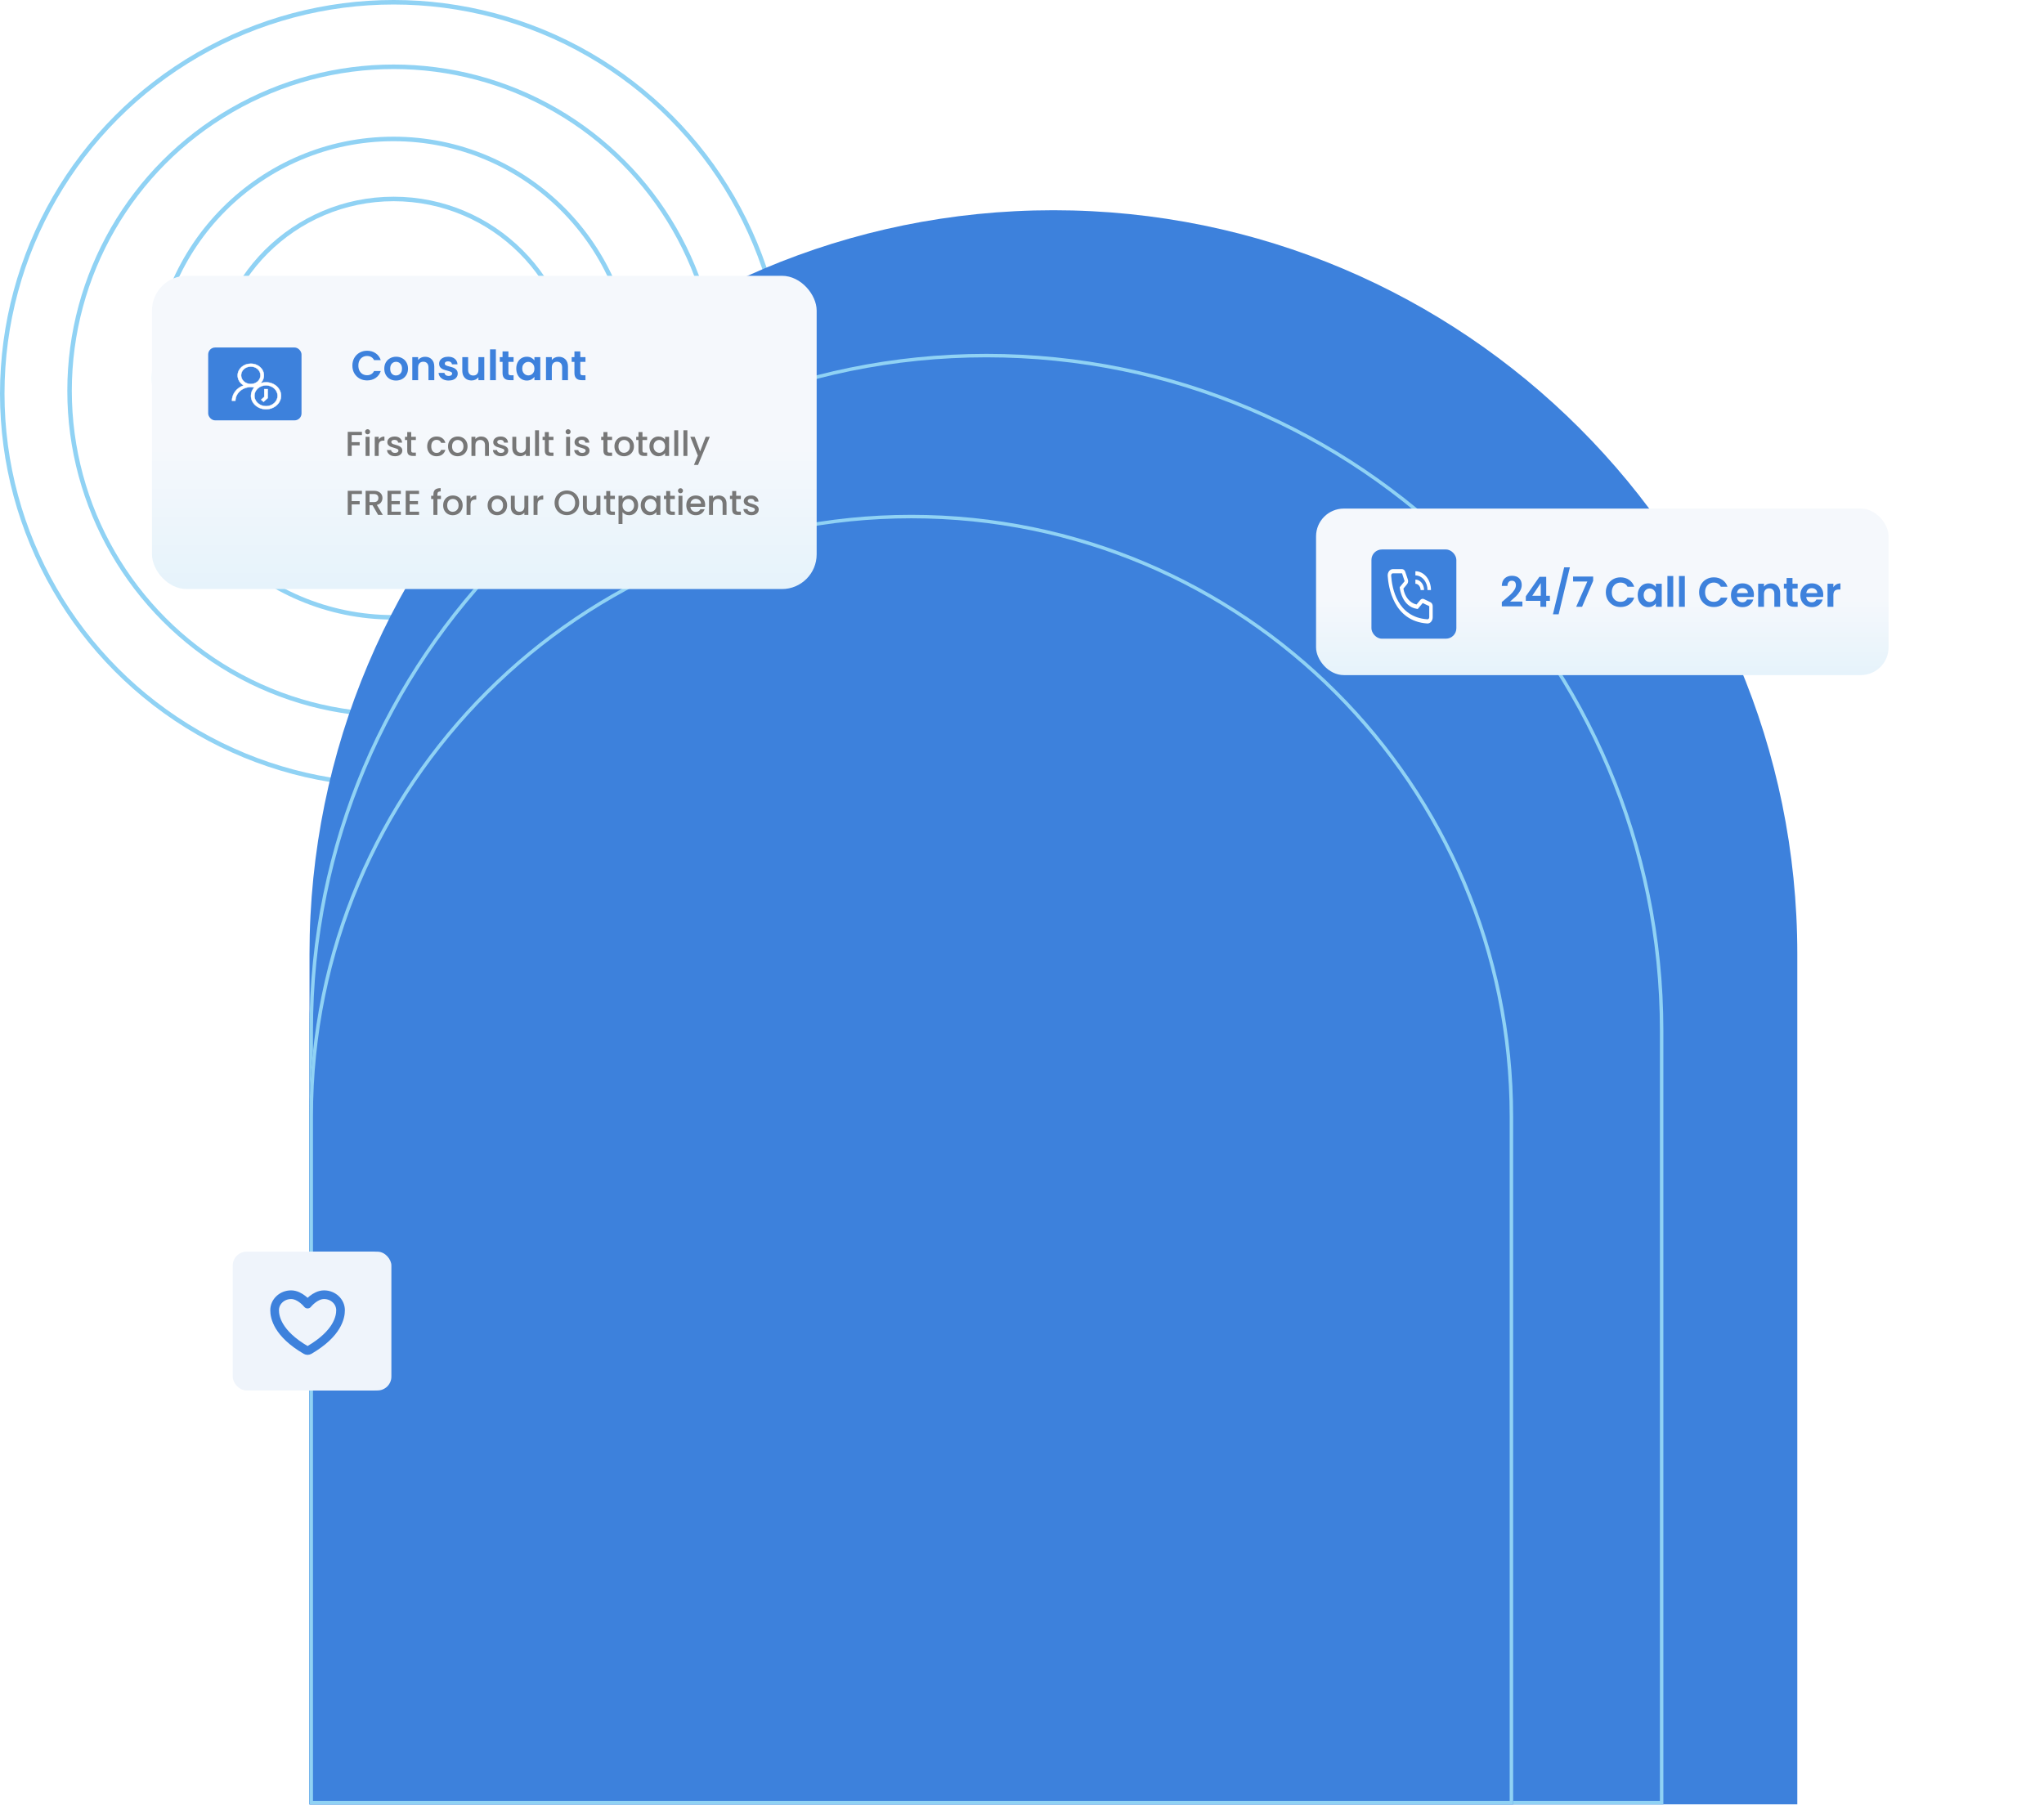 <svg width="5891" height="5203" viewBox="0 0 5891 5203" fill="none" xmlns="http://www.w3.org/2000/svg">
<circle cx="1134.5" cy="1134.5" r="1128" stroke="#90D2F4" stroke-width="13"/>
<circle cx="1134.5" cy="1126.5" r="934" stroke="#90D2F4" stroke-width="13"/>
<circle cx="1134" cy="1090" r="689.5" stroke="#90D2F4" stroke-width="13"/>
<circle cx="1134.5" cy="1092.5" r="519" stroke="#90D2F4" stroke-width="13"/>
<g filter="url(#filter0_b)">
<path d="M892 2750C892 1565.9 1851.9 606 3036 606C4220.1 606 5180 1565.9 5180 2750V5201H892V2750Z" fill="#3D81DC"/>
</g>
<g filter="url(#filter1_b)">
<path d="M892 2971C892 1893.49 1765.49 1020 2843 1020C3920.51 1020 4794 1893.49 4794 2971V5201H892V2971Z" fill="#3D81DC"/>
<path d="M897 2971C897 1896.25 1768.25 1025 2843 1025C3917.75 1025 4789 1896.25 4789 2971V5196H897V2971Z" stroke="#90D2F4" stroke-width="10"/>
</g>
<g filter="url(#filter2_b)">
<path d="M892 3218.5C892 2260.56 1668.56 1484 2626.5 1484C3584.44 1484 4361 2260.56 4361 3218.5V5201H892V3218.5Z" fill="#3D81DC"/>
<path d="M897 3218.5C897 2263.32 1671.32 1489 2626.5 1489C3581.68 1489 4356 2263.32 4356 3218.5V5196H897V3218.5Z" stroke="#90D2F4" stroke-width="10"/>
</g>
<rect x="173" y="864" width="5718" height="4339"/>
<g filter="url(#filter3_d)">
<rect x="438" y="791" width="1915.68" height="902.934" rx="100" fill="url(#paint0_linear)"/>
</g>
<path d="M1015.57 1053.84C1015.57 1045.6 1017.41 1038.24 1021.09 1031.76C1024.85 1025.2 1029.93 1020.12 1036.33 1016.52C1042.81 1012.84 1050.05 1011 1058.05 1011C1067.41 1011 1075.61 1013.4 1082.65 1018.2C1089.69 1023 1094.61 1029.64 1097.41 1038.12H1078.09C1076.17 1034.12 1073.45 1031.12 1069.93 1029.12C1066.49 1027.12 1062.49 1026.12 1057.93 1026.12C1053.05 1026.12 1048.69 1027.28 1044.85 1029.6C1041.09 1031.84 1038.13 1035.04 1035.97 1039.2C1033.89 1043.36 1032.85 1048.24 1032.85 1053.84C1032.85 1059.36 1033.89 1064.24 1035.97 1068.48C1038.13 1072.64 1041.09 1075.88 1044.85 1078.2C1048.69 1080.44 1053.05 1081.56 1057.93 1081.56C1062.49 1081.56 1066.49 1080.56 1069.93 1078.56C1073.45 1076.48 1076.17 1073.44 1078.09 1069.44H1097.41C1094.61 1078 1089.69 1084.68 1082.65 1089.48C1075.69 1094.2 1067.49 1096.56 1058.05 1096.56C1050.05 1096.56 1042.81 1094.76 1036.33 1091.16C1029.93 1087.48 1024.85 1082.4 1021.09 1075.92C1017.41 1069.44 1015.57 1062.08 1015.57 1053.84ZM1141.28 1096.92C1134.88 1096.92 1129.12 1095.52 1124 1092.72C1118.88 1089.84 1114.84 1085.8 1111.88 1080.6C1109 1075.4 1107.56 1069.4 1107.56 1062.6C1107.56 1055.8 1109.04 1049.8 1112 1044.6C1115.04 1039.4 1119.16 1035.4 1124.36 1032.6C1129.56 1029.72 1135.36 1028.28 1141.76 1028.28C1148.16 1028.28 1153.96 1029.72 1159.16 1032.6C1164.36 1035.4 1168.44 1039.4 1171.4 1044.6C1174.44 1049.8 1175.96 1055.8 1175.96 1062.6C1175.96 1069.4 1174.4 1075.4 1171.28 1080.6C1168.24 1085.8 1164.08 1089.84 1158.8 1092.72C1153.6 1095.52 1147.76 1096.92 1141.28 1096.92ZM1141.28 1082.28C1144.32 1082.28 1147.16 1081.56 1149.8 1080.12C1152.52 1078.6 1154.68 1076.36 1156.28 1073.4C1157.88 1070.44 1158.68 1066.84 1158.68 1062.6C1158.68 1056.28 1157 1051.44 1153.64 1048.08C1150.36 1044.64 1146.32 1042.92 1141.52 1042.92C1136.72 1042.92 1132.68 1044.64 1129.4 1048.08C1126.2 1051.44 1124.6 1056.28 1124.6 1062.6C1124.6 1068.92 1126.16 1073.8 1129.28 1077.24C1132.48 1080.6 1136.48 1082.28 1141.28 1082.28ZM1225.13 1028.4C1233.05 1028.4 1239.45 1030.92 1244.33 1035.96C1249.21 1040.92 1251.65 1047.88 1251.65 1056.84V1095.84H1234.85V1059.12C1234.85 1053.84 1233.53 1049.8 1230.89 1047C1228.25 1044.12 1224.65 1042.68 1220.09 1042.68C1215.45 1042.68 1211.77 1044.12 1209.05 1047C1206.41 1049.8 1205.09 1053.84 1205.09 1059.12V1095.84H1188.29V1029.36H1205.09V1037.64C1207.33 1034.76 1210.17 1032.52 1213.61 1030.92C1217.13 1029.24 1220.97 1028.4 1225.13 1028.4ZM1293.06 1096.92C1287.62 1096.92 1282.74 1095.96 1278.42 1094.04C1274.1 1092.04 1270.66 1089.36 1268.1 1086C1265.62 1082.64 1264.26 1078.92 1264.02 1074.84H1280.94C1281.26 1077.4 1282.5 1079.52 1284.66 1081.2C1286.9 1082.88 1289.66 1083.72 1292.94 1083.72C1296.14 1083.72 1298.62 1083.08 1300.38 1081.8C1302.22 1080.52 1303.14 1078.88 1303.14 1076.88C1303.14 1074.72 1302.02 1073.12 1299.78 1072.08C1297.62 1070.96 1294.14 1069.76 1289.34 1068.48C1284.38 1067.28 1280.3 1066.04 1277.1 1064.76C1273.98 1063.48 1271.26 1061.52 1268.94 1058.88C1266.7 1056.24 1265.58 1052.68 1265.58 1048.2C1265.58 1044.52 1266.62 1041.16 1268.7 1038.12C1270.86 1035.08 1273.9 1032.68 1277.82 1030.92C1281.82 1029.16 1286.5 1028.28 1291.86 1028.28C1299.78 1028.28 1306.1 1030.28 1310.82 1034.28C1315.54 1038.2 1318.14 1043.52 1318.62 1050.24H1302.54C1302.3 1047.6 1301.18 1045.52 1299.18 1044C1297.26 1042.4 1294.66 1041.6 1291.38 1041.6C1288.34 1041.6 1285.98 1042.16 1284.3 1043.28C1282.7 1044.4 1281.9 1045.96 1281.9 1047.96C1281.9 1050.2 1283.02 1051.92 1285.26 1053.12C1287.5 1054.24 1290.98 1055.4 1295.7 1056.6C1300.5 1057.8 1304.46 1059.04 1307.58 1060.32C1310.7 1061.6 1313.38 1063.6 1315.62 1066.32C1317.94 1068.96 1319.14 1072.48 1319.22 1076.88C1319.22 1080.72 1318.14 1084.16 1315.98 1087.2C1313.9 1090.24 1310.86 1092.64 1306.86 1094.4C1302.94 1096.08 1298.34 1096.92 1293.06 1096.92ZM1395.77 1029.36V1095.84H1378.85V1087.44C1376.69 1090.32 1373.85 1092.6 1370.33 1094.28C1366.89 1095.88 1363.13 1096.68 1359.05 1096.68C1353.85 1096.68 1349.25 1095.6 1345.25 1093.44C1341.25 1091.2 1338.09 1087.96 1335.77 1083.72C1333.53 1079.4 1332.41 1074.28 1332.41 1068.36V1029.36H1349.21V1065.96C1349.21 1071.24 1350.53 1075.32 1353.17 1078.2C1355.81 1081 1359.41 1082.4 1363.97 1082.4C1368.61 1082.4 1372.25 1081 1374.89 1078.2C1377.53 1075.32 1378.85 1071.24 1378.85 1065.96V1029.36H1395.77ZM1429.15 1007.04V1095.84H1412.35V1007.04H1429.15ZM1465.31 1043.16V1075.32C1465.31 1077.56 1465.83 1079.2 1466.87 1080.24C1467.99 1081.2 1469.83 1081.68 1472.39 1081.68H1480.19V1095.84H1469.63C1455.47 1095.84 1448.39 1088.96 1448.39 1075.2V1043.16H1440.47V1029.36H1448.39V1012.92H1465.31V1029.36H1480.19V1043.16H1465.31ZM1487.95 1062.36C1487.95 1055.64 1489.27 1049.68 1491.91 1044.48C1494.63 1039.28 1498.27 1035.28 1502.83 1032.48C1507.47 1029.68 1512.63 1028.28 1518.31 1028.28C1523.27 1028.28 1527.59 1029.28 1531.27 1031.28C1535.03 1033.28 1538.03 1035.8 1540.27 1038.84V1029.36H1557.19V1095.84H1540.27V1086.12C1538.11 1089.24 1535.11 1091.84 1531.27 1093.92C1527.51 1095.92 1523.15 1096.92 1518.19 1096.92C1512.59 1096.92 1507.47 1095.48 1502.83 1092.6C1498.27 1089.72 1494.63 1085.68 1491.91 1080.48C1489.27 1075.2 1487.95 1069.16 1487.95 1062.36ZM1540.27 1062.6C1540.27 1058.52 1539.47 1055.04 1537.87 1052.16C1536.27 1049.2 1534.11 1046.96 1531.39 1045.44C1528.67 1043.84 1525.75 1043.04 1522.63 1043.04C1519.51 1043.04 1516.63 1043.8 1513.99 1045.32C1511.35 1046.84 1509.19 1049.08 1507.51 1052.04C1505.91 1054.92 1505.11 1058.36 1505.11 1062.36C1505.11 1066.36 1505.91 1069.88 1507.51 1072.92C1509.19 1075.88 1511.35 1078.16 1513.99 1079.76C1516.71 1081.36 1519.59 1082.16 1522.63 1082.16C1525.75 1082.16 1528.67 1081.4 1531.39 1079.88C1534.11 1078.28 1536.27 1076.04 1537.87 1073.16C1539.47 1070.2 1540.27 1066.68 1540.27 1062.6ZM1610.44 1028.4C1618.36 1028.4 1624.76 1030.92 1629.64 1035.96C1634.52 1040.92 1636.96 1047.88 1636.96 1056.84V1095.84H1620.16V1059.12C1620.16 1053.84 1618.84 1049.8 1616.2 1047C1613.56 1044.12 1609.96 1042.68 1605.4 1042.68C1600.76 1042.68 1597.08 1044.12 1594.36 1047C1591.72 1049.8 1590.4 1053.84 1590.4 1059.12V1095.84H1573.6V1029.36H1590.4V1037.64C1592.64 1034.76 1595.48 1032.52 1598.92 1030.92C1602.44 1029.24 1606.28 1028.4 1610.44 1028.4ZM1672.5 1043.16V1075.32C1672.5 1077.56 1673.02 1079.2 1674.06 1080.24C1675.18 1081.2 1677.02 1081.68 1679.58 1081.68H1687.38V1095.84H1676.82C1662.66 1095.84 1655.58 1088.96 1655.58 1075.2V1043.16H1647.66V1029.36H1655.58V1012.92H1672.5V1029.36H1687.38V1043.16H1672.5Z" fill="#3D81DC"/>
<path d="M1043.12 1244.74V1254.04H1013.62V1274.54H1036.62V1283.84H1013.62V1314.24H1002.22V1244.74H1043.12ZM1059.48 1251.84C1057.41 1251.84 1055.68 1251.14 1054.28 1249.74C1052.88 1248.34 1052.18 1246.61 1052.18 1244.54C1052.18 1242.47 1052.88 1240.74 1054.28 1239.34C1055.68 1237.94 1057.41 1237.24 1059.48 1237.24C1061.48 1237.24 1063.18 1237.94 1064.58 1239.34C1065.98 1240.74 1066.68 1242.47 1066.68 1244.54C1066.68 1246.61 1065.98 1248.34 1064.58 1249.74C1063.18 1251.14 1061.48 1251.84 1059.48 1251.84ZM1065.08 1259.14V1314.24H1053.68V1259.14H1065.08ZM1091.45 1267.14C1093.11 1264.34 1095.31 1262.17 1098.05 1260.64C1100.85 1259.04 1104.15 1258.24 1107.95 1258.24V1270.04H1105.05C1100.58 1270.04 1097.18 1271.17 1094.85 1273.44C1092.58 1275.71 1091.45 1279.64 1091.45 1285.24V1314.24H1080.05V1259.14H1091.45V1267.14ZM1138.43 1315.14C1134.09 1315.14 1130.19 1314.37 1126.73 1312.84C1123.33 1311.24 1120.63 1309.11 1118.63 1306.44C1116.63 1303.71 1115.56 1300.67 1115.43 1297.34H1127.23C1127.43 1299.67 1128.53 1301.64 1130.53 1303.24C1132.59 1304.77 1135.16 1305.54 1138.23 1305.54C1141.43 1305.54 1143.89 1304.94 1145.63 1303.74C1147.43 1302.47 1148.33 1300.87 1148.33 1298.94C1148.33 1296.87 1147.33 1295.34 1145.33 1294.34C1143.39 1293.34 1140.29 1292.24 1136.03 1291.04C1131.89 1289.91 1128.53 1288.81 1125.93 1287.74C1123.33 1286.67 1121.06 1285.04 1119.13 1282.84C1117.26 1280.64 1116.33 1277.74 1116.33 1274.14C1116.33 1271.21 1117.19 1268.54 1118.93 1266.14C1120.66 1263.67 1123.13 1261.74 1126.33 1260.34C1129.59 1258.94 1133.33 1258.24 1137.53 1258.24C1143.79 1258.24 1148.83 1259.84 1152.63 1263.04C1156.49 1266.17 1158.56 1270.47 1158.83 1275.94H1147.43C1147.23 1273.47 1146.23 1271.51 1144.43 1270.04C1142.63 1268.57 1140.19 1267.84 1137.13 1267.84C1134.13 1267.84 1131.83 1268.41 1130.23 1269.54C1128.63 1270.67 1127.83 1272.17 1127.83 1274.04C1127.83 1275.51 1128.36 1276.74 1129.43 1277.74C1130.49 1278.74 1131.79 1279.54 1133.33 1280.14C1134.86 1280.67 1137.13 1281.37 1140.13 1282.24C1144.13 1283.31 1147.39 1284.41 1149.93 1285.54C1152.53 1286.61 1154.76 1288.21 1156.63 1290.34C1158.49 1292.47 1159.46 1295.31 1159.53 1298.84C1159.53 1301.97 1158.66 1304.77 1156.93 1307.24C1155.19 1309.71 1152.73 1311.64 1149.53 1313.04C1146.39 1314.44 1142.69 1315.14 1138.43 1315.14ZM1185.15 1268.44V1298.94C1185.15 1301.01 1185.61 1302.51 1186.55 1303.44C1187.55 1304.31 1189.21 1304.74 1191.55 1304.74H1198.55V1314.24H1189.55C1184.41 1314.24 1180.48 1313.04 1177.75 1310.64C1175.01 1308.24 1173.65 1304.34 1173.65 1298.94V1268.44H1167.15V1259.14H1173.65V1245.44H1185.15V1259.14H1198.55V1268.44H1185.15ZM1231.23 1286.64C1231.23 1280.97 1232.36 1276.01 1234.63 1271.74C1236.96 1267.41 1240.16 1264.07 1244.23 1261.74C1248.3 1259.41 1252.96 1258.24 1258.23 1258.24C1264.9 1258.24 1270.4 1259.84 1274.73 1263.04C1279.13 1266.17 1282.1 1270.67 1283.63 1276.54H1271.33C1270.33 1273.81 1268.73 1271.67 1266.53 1270.14C1264.33 1268.61 1261.56 1267.84 1258.23 1267.84C1253.56 1267.84 1249.83 1269.51 1247.03 1272.84C1244.3 1276.11 1242.93 1280.71 1242.93 1286.64C1242.93 1292.57 1244.3 1297.21 1247.03 1300.54C1249.83 1303.87 1253.56 1305.54 1258.23 1305.54C1264.83 1305.54 1269.2 1302.64 1271.33 1296.84H1283.63C1282.03 1302.44 1279.03 1306.91 1274.63 1310.24C1270.23 1313.51 1264.76 1315.14 1258.23 1315.14C1252.96 1315.14 1248.3 1313.97 1244.23 1311.64C1240.16 1309.24 1236.96 1305.91 1234.63 1301.64C1232.36 1297.31 1231.23 1292.31 1231.23 1286.64ZM1318.89 1315.14C1313.69 1315.14 1308.99 1313.97 1304.79 1311.64C1300.59 1309.24 1297.29 1305.91 1294.89 1301.64C1292.49 1297.31 1291.29 1292.31 1291.29 1286.64C1291.29 1281.04 1292.52 1276.07 1294.99 1271.74C1297.46 1267.41 1300.82 1264.07 1305.09 1261.74C1309.36 1259.41 1314.12 1258.24 1319.39 1258.24C1324.66 1258.24 1329.42 1259.41 1333.69 1261.74C1337.96 1264.07 1341.32 1267.41 1343.79 1271.74C1346.26 1276.07 1347.49 1281.04 1347.49 1286.64C1347.49 1292.24 1346.22 1297.21 1343.69 1301.54C1341.16 1305.87 1337.69 1309.24 1333.29 1311.64C1328.96 1313.97 1324.16 1315.14 1318.89 1315.14ZM1318.89 1305.24C1321.82 1305.24 1324.56 1304.54 1327.09 1303.14C1329.69 1301.74 1331.79 1299.64 1333.39 1296.84C1334.99 1294.04 1335.79 1290.64 1335.79 1286.64C1335.79 1282.64 1335.02 1279.27 1333.49 1276.54C1331.96 1273.74 1329.92 1271.64 1327.39 1270.24C1324.86 1268.84 1322.12 1268.14 1319.19 1268.14C1316.26 1268.14 1313.52 1268.84 1310.99 1270.24C1308.52 1271.64 1306.56 1273.74 1305.09 1276.54C1303.62 1279.27 1302.89 1282.64 1302.89 1286.64C1302.89 1292.57 1304.39 1297.17 1307.39 1300.44C1310.46 1303.64 1314.29 1305.24 1318.89 1305.24ZM1386.56 1258.24C1390.89 1258.24 1394.76 1259.14 1398.16 1260.94C1401.63 1262.74 1404.33 1265.41 1406.26 1268.94C1408.19 1272.47 1409.16 1276.74 1409.16 1281.74V1314.24H1397.86V1283.44C1397.86 1278.51 1396.63 1274.74 1394.16 1272.14C1391.69 1269.47 1388.33 1268.14 1384.06 1268.14C1379.79 1268.14 1376.39 1269.47 1373.86 1272.14C1371.39 1274.74 1370.16 1278.51 1370.16 1283.44V1314.24H1358.76V1259.14H1370.16V1265.44C1372.03 1263.17 1374.39 1261.41 1377.26 1260.14C1380.19 1258.87 1383.29 1258.24 1386.56 1258.24ZM1443.7 1315.14C1439.37 1315.14 1435.47 1314.37 1432 1312.84C1428.6 1311.24 1425.9 1309.11 1423.9 1306.44C1421.9 1303.71 1420.83 1300.67 1420.7 1297.34H1432.5C1432.7 1299.67 1433.8 1301.64 1435.8 1303.24C1437.87 1304.77 1440.43 1305.54 1443.5 1305.54C1446.7 1305.54 1449.17 1304.94 1450.9 1303.74C1452.7 1302.47 1453.6 1300.87 1453.6 1298.94C1453.6 1296.87 1452.6 1295.34 1450.6 1294.34C1448.67 1293.34 1445.57 1292.24 1441.3 1291.04C1437.17 1289.91 1433.8 1288.81 1431.2 1287.74C1428.6 1286.67 1426.33 1285.04 1424.4 1282.84C1422.53 1280.64 1421.6 1277.74 1421.6 1274.14C1421.6 1271.21 1422.47 1268.54 1424.2 1266.14C1425.93 1263.67 1428.4 1261.74 1431.6 1260.34C1434.87 1258.94 1438.6 1258.24 1442.8 1258.24C1449.07 1258.24 1454.1 1259.84 1457.9 1263.04C1461.77 1266.17 1463.83 1270.47 1464.1 1275.94H1452.7C1452.5 1273.47 1451.5 1271.51 1449.7 1270.04C1447.9 1268.57 1445.47 1267.84 1442.4 1267.84C1439.4 1267.84 1437.1 1268.41 1435.5 1269.54C1433.9 1270.67 1433.1 1272.17 1433.1 1274.04C1433.1 1275.51 1433.63 1276.74 1434.7 1277.74C1435.77 1278.74 1437.07 1279.54 1438.6 1280.14C1440.13 1280.67 1442.4 1281.37 1445.4 1282.24C1449.4 1283.31 1452.67 1284.41 1455.2 1285.54C1457.8 1286.61 1460.03 1288.21 1461.9 1290.34C1463.77 1292.47 1464.73 1295.31 1464.8 1298.84C1464.8 1301.97 1463.93 1304.77 1462.2 1307.24C1460.47 1309.71 1458 1311.64 1454.8 1313.04C1451.67 1314.44 1447.97 1315.14 1443.7 1315.14ZM1527.02 1259.14V1314.24H1515.62V1307.74C1513.82 1310.01 1511.45 1311.81 1508.52 1313.14C1505.65 1314.41 1502.59 1315.04 1499.32 1315.04C1494.99 1315.04 1491.09 1314.14 1487.62 1312.34C1484.22 1310.54 1481.52 1307.87 1479.52 1304.34C1477.59 1300.81 1476.62 1296.54 1476.62 1291.54V1259.14H1487.92V1289.84C1487.92 1294.77 1489.15 1298.57 1491.62 1301.24C1494.09 1303.84 1497.45 1305.14 1501.72 1305.14C1505.99 1305.14 1509.35 1303.84 1511.82 1301.24C1514.35 1298.57 1515.62 1294.77 1515.62 1289.84V1259.14H1527.02ZM1553.46 1240.24V1314.24H1542.06V1240.24H1553.46ZM1581.73 1268.44V1298.94C1581.73 1301.01 1582.19 1302.51 1583.13 1303.44C1584.13 1304.31 1585.79 1304.74 1588.13 1304.74H1595.13V1314.24H1586.13C1580.99 1314.24 1577.06 1313.04 1574.33 1310.64C1571.59 1308.24 1570.23 1304.34 1570.23 1298.94V1268.44H1563.73V1259.14H1570.23V1245.44H1581.73V1259.14H1595.13V1268.44H1581.73ZM1637.41 1251.84C1635.34 1251.84 1633.61 1251.14 1632.21 1249.74C1630.81 1248.34 1630.11 1246.61 1630.11 1244.54C1630.11 1242.47 1630.81 1240.74 1632.21 1239.34C1633.61 1237.94 1635.34 1237.24 1637.41 1237.24C1639.41 1237.24 1641.11 1237.94 1642.51 1239.34C1643.91 1240.74 1644.61 1242.47 1644.61 1244.54C1644.61 1246.61 1643.91 1248.34 1642.51 1249.74C1641.11 1251.14 1639.41 1251.84 1637.41 1251.84ZM1643.01 1259.14V1314.24H1631.61V1259.14H1643.01ZM1677.98 1315.14C1673.64 1315.14 1669.74 1314.37 1666.28 1312.84C1662.88 1311.24 1660.18 1309.11 1658.18 1306.44C1656.18 1303.71 1655.11 1300.67 1654.98 1297.34H1666.78C1666.98 1299.67 1668.08 1301.64 1670.08 1303.24C1672.14 1304.77 1674.71 1305.54 1677.78 1305.54C1680.98 1305.54 1683.44 1304.94 1685.18 1303.74C1686.98 1302.47 1687.88 1300.87 1687.88 1298.94C1687.88 1296.87 1686.88 1295.34 1684.88 1294.34C1682.94 1293.34 1679.84 1292.24 1675.58 1291.04C1671.44 1289.91 1668.08 1288.81 1665.48 1287.74C1662.88 1286.67 1660.61 1285.04 1658.68 1282.84C1656.81 1280.64 1655.88 1277.74 1655.88 1274.14C1655.88 1271.21 1656.74 1268.54 1658.48 1266.14C1660.21 1263.67 1662.68 1261.74 1665.88 1260.34C1669.14 1258.94 1672.88 1258.24 1677.08 1258.24C1683.34 1258.24 1688.38 1259.84 1692.18 1263.04C1696.04 1266.17 1698.11 1270.47 1698.38 1275.94H1686.98C1686.78 1273.47 1685.78 1271.51 1683.98 1270.04C1682.18 1268.57 1679.74 1267.84 1676.68 1267.84C1673.68 1267.84 1671.38 1268.41 1669.78 1269.54C1668.18 1270.67 1667.38 1272.17 1667.38 1274.04C1667.38 1275.51 1667.91 1276.74 1668.98 1277.74C1670.04 1278.74 1671.34 1279.54 1672.88 1280.14C1674.41 1280.67 1676.68 1281.37 1679.68 1282.24C1683.68 1283.31 1686.94 1284.41 1689.48 1285.54C1692.08 1286.61 1694.31 1288.21 1696.18 1290.34C1698.04 1292.47 1699.01 1295.31 1699.08 1298.84C1699.08 1301.97 1698.21 1304.77 1696.48 1307.24C1694.74 1309.71 1692.28 1311.64 1689.08 1313.04C1685.94 1314.44 1682.24 1315.14 1677.98 1315.14ZM1750.67 1268.44V1298.94C1750.67 1301.01 1751.14 1302.51 1752.07 1303.44C1753.07 1304.31 1754.74 1304.74 1757.07 1304.74H1764.07V1314.24H1755.07C1749.94 1314.24 1746.01 1313.04 1743.27 1310.64C1740.54 1308.24 1739.17 1304.34 1739.17 1298.94V1268.44H1732.67V1259.14H1739.17V1245.44H1750.67V1259.14H1764.07V1268.44H1750.67ZM1798.48 1315.14C1793.28 1315.14 1788.58 1313.97 1784.38 1311.64C1780.18 1309.24 1776.88 1305.91 1774.48 1301.64C1772.08 1297.31 1770.88 1292.31 1770.88 1286.64C1770.88 1281.04 1772.11 1276.07 1774.58 1271.74C1777.05 1267.41 1780.41 1264.07 1784.68 1261.74C1788.95 1259.41 1793.71 1258.24 1798.98 1258.24C1804.25 1258.24 1809.01 1259.41 1813.28 1261.74C1817.55 1264.07 1820.91 1267.41 1823.38 1271.74C1825.85 1276.07 1827.08 1281.04 1827.08 1286.64C1827.08 1292.24 1825.81 1297.21 1823.28 1301.54C1820.75 1305.87 1817.28 1309.24 1812.88 1311.64C1808.55 1313.97 1803.75 1315.14 1798.48 1315.14ZM1798.48 1305.24C1801.41 1305.24 1804.15 1304.54 1806.68 1303.14C1809.28 1301.74 1811.38 1299.64 1812.98 1296.84C1814.58 1294.04 1815.38 1290.64 1815.38 1286.64C1815.38 1282.64 1814.61 1279.27 1813.08 1276.54C1811.55 1273.74 1809.51 1271.64 1806.98 1270.24C1804.45 1268.84 1801.71 1268.14 1798.78 1268.14C1795.85 1268.14 1793.11 1268.84 1790.58 1270.24C1788.11 1271.64 1786.15 1273.74 1784.68 1276.54C1783.21 1279.27 1782.48 1282.64 1782.48 1286.64C1782.48 1292.57 1783.98 1297.17 1786.98 1300.44C1790.05 1303.64 1793.88 1305.24 1798.48 1305.24ZM1851.65 1268.44V1298.94C1851.65 1301.01 1852.12 1302.51 1853.05 1303.44C1854.05 1304.31 1855.72 1304.74 1858.05 1304.74H1865.05V1314.24H1856.05C1850.92 1314.24 1846.98 1313.04 1844.25 1310.64C1841.52 1308.24 1840.15 1304.34 1840.15 1298.94V1268.44H1833.65V1259.14H1840.15V1245.44H1851.65V1259.14H1865.05V1268.44H1851.65ZM1871.76 1286.44C1871.76 1280.91 1872.89 1276.01 1875.16 1271.74C1877.49 1267.47 1880.62 1264.17 1884.56 1261.84C1888.56 1259.44 1892.96 1258.24 1897.76 1258.24C1902.09 1258.24 1905.86 1259.11 1909.06 1260.84C1912.32 1262.51 1914.92 1264.61 1916.86 1267.14V1259.14H1928.36V1314.24H1916.86V1306.04C1914.92 1308.64 1912.29 1310.81 1908.96 1312.54C1905.62 1314.27 1901.82 1315.14 1897.56 1315.14C1892.82 1315.14 1888.49 1313.94 1884.56 1311.54C1880.62 1309.07 1877.49 1305.67 1875.16 1301.34C1872.89 1296.94 1871.76 1291.97 1871.76 1286.44ZM1916.86 1286.64C1916.86 1282.84 1916.06 1279.54 1914.46 1276.74C1912.92 1273.94 1910.89 1271.81 1908.36 1270.34C1905.82 1268.87 1903.09 1268.14 1900.16 1268.14C1897.22 1268.14 1894.49 1268.87 1891.96 1270.34C1889.42 1271.74 1887.36 1273.84 1885.76 1276.64C1884.22 1279.37 1883.46 1282.64 1883.46 1286.44C1883.46 1290.24 1884.22 1293.57 1885.76 1296.44C1887.36 1299.31 1889.42 1301.51 1891.96 1303.04C1894.56 1304.51 1897.29 1305.24 1900.16 1305.24C1903.09 1305.24 1905.82 1304.51 1908.36 1303.04C1910.89 1301.57 1912.92 1299.44 1914.46 1296.64C1916.06 1293.77 1916.86 1290.44 1916.86 1286.64ZM1954.73 1240.24V1314.24H1943.33V1240.24H1954.73ZM1981.1 1240.24V1314.24H1969.7V1240.24H1981.1ZM2045.66 1259.14L2011.86 1340.14H2000.06L2011.26 1313.34L1989.56 1259.14H2002.26L2017.76 1301.14L2033.86 1259.14H2045.66ZM1043.12 1414.74V1424.04H1013.62V1444.54H1036.62V1453.84H1013.62V1484.24H1002.22V1414.74H1043.12ZM1089.78 1484.24L1073.78 1456.44H1065.08V1484.24H1053.68V1414.74H1077.68C1083.01 1414.74 1087.51 1415.67 1091.18 1417.54C1094.91 1419.41 1097.68 1421.91 1099.48 1425.04C1101.35 1428.17 1102.28 1431.67 1102.28 1435.54C1102.28 1440.07 1100.95 1444.21 1098.28 1447.94C1095.68 1451.61 1091.65 1454.11 1086.18 1455.44L1103.38 1484.24H1089.78ZM1065.08 1447.34H1077.68C1081.95 1447.34 1085.15 1446.27 1087.28 1444.14C1089.48 1442.01 1090.58 1439.14 1090.58 1435.54C1090.58 1431.94 1089.51 1429.14 1087.38 1427.14C1085.25 1425.07 1082.01 1424.04 1077.68 1424.04H1065.08V1447.34ZM1128.26 1423.94V1444.34H1152.26V1453.64H1128.26V1474.94H1155.26V1484.24H1116.86V1414.64H1155.26V1423.94H1128.26ZM1180.71 1423.94V1444.34H1204.71V1453.64H1180.71V1474.94H1207.71V1484.24H1169.31V1414.64H1207.71V1423.94H1180.71ZM1270.82 1438.44H1260.62V1484.24H1249.12V1438.44H1242.62V1429.14H1249.12V1425.24C1249.12 1418.91 1250.79 1414.31 1254.12 1411.44C1257.52 1408.51 1262.82 1407.04 1270.02 1407.04V1416.54C1266.56 1416.54 1264.12 1417.21 1262.72 1418.54C1261.32 1419.81 1260.62 1422.04 1260.62 1425.24V1429.14H1270.82V1438.44ZM1304.83 1485.14C1299.63 1485.14 1294.93 1483.97 1290.73 1481.64C1286.53 1479.24 1283.23 1475.91 1280.83 1471.64C1278.43 1467.31 1277.23 1462.31 1277.23 1456.64C1277.23 1451.04 1278.46 1446.07 1280.93 1441.74C1283.39 1437.41 1286.76 1434.07 1291.03 1431.74C1295.29 1429.41 1300.06 1428.24 1305.33 1428.24C1310.59 1428.24 1315.36 1429.41 1319.63 1431.74C1323.89 1434.07 1327.26 1437.41 1329.73 1441.74C1332.19 1446.07 1333.43 1451.04 1333.43 1456.64C1333.43 1462.24 1332.16 1467.21 1329.63 1471.54C1327.09 1475.87 1323.63 1479.24 1319.23 1481.64C1314.89 1483.97 1310.09 1485.14 1304.83 1485.14ZM1304.83 1475.24C1307.76 1475.24 1310.49 1474.54 1313.03 1473.14C1315.63 1471.74 1317.73 1469.64 1319.33 1466.84C1320.93 1464.04 1321.73 1460.64 1321.73 1456.64C1321.73 1452.64 1320.96 1449.27 1319.43 1446.54C1317.89 1443.74 1315.86 1441.64 1313.33 1440.24C1310.79 1438.84 1308.06 1438.14 1305.13 1438.14C1302.19 1438.14 1299.46 1438.84 1296.93 1440.24C1294.46 1441.64 1292.49 1443.74 1291.03 1446.54C1289.56 1449.27 1288.83 1452.64 1288.83 1456.64C1288.83 1462.57 1290.33 1467.17 1293.33 1470.44C1296.39 1473.64 1300.23 1475.24 1304.83 1475.24ZM1356.1 1437.14C1357.76 1434.34 1359.96 1432.17 1362.7 1430.64C1365.5 1429.04 1368.8 1428.24 1372.6 1428.24V1440.04H1369.7C1365.23 1440.04 1361.83 1441.17 1359.5 1443.44C1357.23 1445.71 1356.1 1449.64 1356.1 1455.24V1484.24H1344.7V1429.14H1356.1V1437.14ZM1432.95 1485.14C1427.75 1485.14 1423.05 1483.97 1418.85 1481.64C1414.65 1479.24 1411.35 1475.91 1408.95 1471.64C1406.55 1467.31 1405.35 1462.31 1405.35 1456.64C1405.35 1451.04 1406.59 1446.07 1409.05 1441.74C1411.52 1437.41 1414.89 1434.07 1419.15 1431.74C1423.42 1429.41 1428.19 1428.24 1433.45 1428.24C1438.72 1428.24 1443.49 1429.41 1447.75 1431.74C1452.02 1434.07 1455.39 1437.41 1457.85 1441.74C1460.32 1446.07 1461.55 1451.04 1461.55 1456.64C1461.55 1462.24 1460.29 1467.21 1457.75 1471.54C1455.22 1475.87 1451.75 1479.24 1447.35 1481.64C1443.02 1483.97 1438.22 1485.14 1432.95 1485.14ZM1432.95 1475.24C1435.89 1475.24 1438.62 1474.54 1441.15 1473.14C1443.75 1471.74 1445.85 1469.64 1447.45 1466.84C1449.05 1464.04 1449.85 1460.64 1449.85 1456.64C1449.85 1452.64 1449.09 1449.27 1447.55 1446.54C1446.02 1443.74 1443.99 1441.64 1441.45 1440.24C1438.92 1438.84 1436.19 1438.14 1433.25 1438.14C1430.32 1438.14 1427.59 1438.84 1425.05 1440.24C1422.59 1441.64 1420.62 1443.74 1419.15 1446.54C1417.69 1449.27 1416.95 1452.64 1416.95 1456.64C1416.95 1462.57 1418.45 1467.17 1421.45 1470.44C1424.52 1473.64 1428.35 1475.24 1432.95 1475.24ZM1522.72 1429.14V1484.24H1511.32V1477.74C1509.52 1480.01 1507.16 1481.81 1504.22 1483.14C1501.36 1484.41 1498.29 1485.04 1495.02 1485.04C1490.69 1485.04 1486.79 1484.14 1483.32 1482.34C1479.92 1480.54 1477.22 1477.87 1475.22 1474.34C1473.29 1470.81 1472.32 1466.54 1472.32 1461.54V1429.14H1483.62V1459.84C1483.62 1464.77 1484.86 1468.57 1487.32 1471.24C1489.79 1473.84 1493.16 1475.14 1497.42 1475.14C1501.69 1475.14 1505.06 1473.84 1507.52 1471.24C1510.06 1468.57 1511.32 1464.77 1511.32 1459.84V1429.14H1522.72ZM1549.16 1437.14C1550.83 1434.34 1553.03 1432.17 1555.76 1430.64C1558.56 1429.04 1561.86 1428.24 1565.66 1428.24V1440.04H1562.76C1558.3 1440.04 1554.9 1441.17 1552.56 1443.44C1550.3 1445.71 1549.16 1449.64 1549.16 1455.24V1484.24H1537.76V1429.14H1549.16V1437.14ZM1633.82 1484.94C1627.35 1484.94 1621.39 1483.44 1615.92 1480.44C1610.52 1477.37 1606.22 1473.14 1603.02 1467.74C1599.89 1462.27 1598.32 1456.14 1598.32 1449.34C1598.32 1442.54 1599.89 1436.44 1603.02 1431.04C1606.22 1425.64 1610.52 1421.44 1615.92 1418.44C1621.39 1415.37 1627.35 1413.84 1633.82 1413.84C1640.35 1413.84 1646.32 1415.37 1651.72 1418.44C1657.19 1421.44 1661.49 1425.64 1664.62 1431.04C1667.75 1436.44 1669.32 1442.54 1669.32 1449.34C1669.32 1456.14 1667.75 1462.27 1664.62 1467.74C1661.49 1473.14 1657.19 1477.37 1651.72 1480.44C1646.32 1483.44 1640.35 1484.94 1633.82 1484.94ZM1633.82 1475.04C1638.42 1475.04 1642.52 1474.01 1646.12 1471.94C1649.72 1469.81 1652.52 1466.81 1654.52 1462.94C1656.59 1459.01 1657.62 1454.47 1657.62 1449.34C1657.62 1444.21 1656.59 1439.71 1654.52 1435.84C1652.52 1431.97 1649.72 1429.01 1646.12 1426.94C1642.52 1424.87 1638.42 1423.84 1633.82 1423.84C1629.22 1423.84 1625.12 1424.87 1621.52 1426.94C1617.92 1429.01 1615.09 1431.97 1613.02 1435.84C1611.02 1439.71 1610.02 1444.21 1610.02 1449.34C1610.02 1454.47 1611.02 1459.01 1613.02 1462.94C1615.09 1466.81 1617.92 1469.81 1621.52 1471.94C1625.12 1474.01 1629.22 1475.04 1633.82 1475.04ZM1730.44 1429.14V1484.24H1719.04V1477.74C1717.24 1480.01 1714.87 1481.81 1711.94 1483.14C1709.07 1484.41 1706 1485.04 1702.74 1485.04C1698.4 1485.04 1694.5 1484.14 1691.04 1482.34C1687.64 1480.54 1684.94 1477.87 1682.94 1474.34C1681 1470.81 1680.04 1466.54 1680.04 1461.54V1429.14H1691.34V1459.84C1691.34 1464.77 1692.57 1468.57 1695.04 1471.24C1697.5 1473.84 1700.87 1475.14 1705.14 1475.14C1709.4 1475.14 1712.77 1473.84 1715.24 1471.24C1717.77 1468.57 1719.04 1464.77 1719.04 1459.84V1429.14H1730.44ZM1758.78 1438.44V1468.94C1758.78 1471.01 1759.24 1472.51 1760.18 1473.44C1761.18 1474.31 1762.84 1474.74 1765.18 1474.74H1772.18V1484.24H1763.18C1758.04 1484.24 1754.11 1483.04 1751.38 1480.64C1748.64 1478.24 1747.28 1474.34 1747.28 1468.94V1438.44H1740.78V1429.14H1747.28V1415.44H1758.78V1429.14H1772.18V1438.44H1758.78ZM1794.08 1437.24C1796.02 1434.71 1798.65 1432.57 1801.98 1430.84C1805.32 1429.11 1809.08 1428.24 1813.28 1428.24C1818.08 1428.24 1822.45 1429.44 1826.38 1431.84C1830.39 1434.17 1833.52 1437.47 1835.78 1441.74C1838.05 1446.01 1839.19 1450.91 1839.19 1456.44C1839.19 1461.97 1838.05 1466.94 1835.78 1471.34C1833.52 1475.67 1830.39 1479.07 1826.38 1481.54C1822.45 1483.94 1818.08 1485.14 1813.28 1485.14C1809.08 1485.14 1805.35 1484.31 1802.08 1482.64C1798.82 1480.91 1796.15 1478.77 1794.08 1476.24V1510.44H1782.68V1429.14H1794.08V1437.24ZM1827.59 1456.44C1827.59 1452.64 1826.79 1449.37 1825.18 1446.64C1823.65 1443.84 1821.59 1441.74 1818.98 1440.34C1816.45 1438.87 1813.72 1438.14 1810.78 1438.14C1807.92 1438.14 1805.18 1438.87 1802.58 1440.34C1800.05 1441.81 1797.98 1443.94 1796.38 1446.74C1794.85 1449.54 1794.08 1452.84 1794.08 1456.64C1794.08 1460.44 1794.85 1463.77 1796.38 1466.64C1797.98 1469.44 1800.05 1471.57 1802.58 1473.04C1805.18 1474.51 1807.92 1475.24 1810.78 1475.24C1813.72 1475.24 1816.45 1474.51 1818.98 1473.04C1821.59 1471.51 1823.65 1469.31 1825.18 1466.44C1826.79 1463.57 1827.59 1460.24 1827.59 1456.44ZM1846.66 1456.44C1846.66 1450.91 1847.79 1446.01 1850.06 1441.74C1852.39 1437.47 1855.53 1434.17 1859.46 1431.84C1863.46 1429.44 1867.86 1428.24 1872.66 1428.24C1876.99 1428.24 1880.76 1429.11 1883.96 1430.84C1887.23 1432.51 1889.83 1434.61 1891.76 1437.14V1429.14H1903.26V1484.24H1891.76V1476.04C1889.83 1478.64 1887.19 1480.81 1883.86 1482.54C1880.53 1484.27 1876.73 1485.14 1872.46 1485.14C1867.73 1485.14 1863.39 1483.94 1859.46 1481.54C1855.53 1479.07 1852.39 1475.67 1850.06 1471.34C1847.79 1466.94 1846.66 1461.97 1846.66 1456.44ZM1891.76 1456.64C1891.76 1452.84 1890.96 1449.54 1889.36 1446.74C1887.83 1443.94 1885.79 1441.81 1883.26 1440.34C1880.73 1438.87 1877.99 1438.14 1875.06 1438.14C1872.13 1438.14 1869.39 1438.87 1866.86 1440.34C1864.33 1441.74 1862.26 1443.84 1860.66 1446.64C1859.13 1449.37 1858.36 1452.64 1858.36 1456.44C1858.36 1460.24 1859.13 1463.57 1860.66 1466.44C1862.26 1469.31 1864.33 1471.51 1866.86 1473.04C1869.46 1474.51 1872.19 1475.24 1875.06 1475.24C1877.99 1475.24 1880.73 1474.51 1883.26 1473.04C1885.79 1471.57 1887.83 1469.44 1889.36 1466.64C1890.96 1463.77 1891.76 1460.44 1891.76 1456.64ZM1931.53 1438.44V1468.94C1931.53 1471.01 1932 1472.51 1932.93 1473.44C1933.93 1474.31 1935.6 1474.74 1937.93 1474.74H1944.93V1484.24H1935.93C1930.8 1484.24 1926.87 1483.04 1924.13 1480.64C1921.4 1478.24 1920.03 1474.34 1920.03 1468.94V1438.44H1913.53V1429.14H1920.03V1415.44H1931.53V1429.14H1944.93V1438.44H1931.53ZM1961.24 1421.84C1959.17 1421.84 1957.44 1421.14 1956.04 1419.74C1954.64 1418.34 1953.94 1416.61 1953.94 1414.54C1953.94 1412.47 1954.64 1410.74 1956.04 1409.34C1957.44 1407.94 1959.17 1407.24 1961.24 1407.24C1963.24 1407.24 1964.94 1407.94 1966.34 1409.34C1967.74 1410.74 1968.44 1412.47 1968.44 1414.54C1968.44 1416.61 1967.74 1418.34 1966.34 1419.74C1964.94 1421.14 1963.24 1421.84 1961.24 1421.84ZM1966.84 1429.14V1484.24H1955.44V1429.14H1966.84ZM2032.31 1455.34C2032.31 1457.41 2032.17 1459.27 2031.91 1460.94H1989.81C1990.14 1465.34 1991.77 1468.87 1994.71 1471.54C1997.64 1474.21 2001.24 1475.54 2005.51 1475.54C2011.64 1475.54 2015.97 1472.97 2018.51 1467.84H2030.81C2029.14 1472.91 2026.11 1477.07 2021.71 1480.34C2017.37 1483.54 2011.97 1485.14 2005.51 1485.14C2000.24 1485.14 1995.51 1483.97 1991.31 1481.64C1987.17 1479.24 1983.91 1475.91 1981.51 1471.64C1979.17 1467.31 1978.01 1462.31 1978.01 1456.64C1978.01 1450.97 1979.14 1446.01 1981.41 1441.74C1983.74 1437.41 1986.97 1434.07 1991.11 1431.74C1995.31 1429.41 2000.11 1428.24 2005.51 1428.24C2010.71 1428.24 2015.34 1429.37 2019.41 1431.64C2023.47 1433.91 2026.64 1437.11 2028.91 1441.24C2031.17 1445.31 2032.31 1450.01 2032.31 1455.34ZM2020.41 1451.74C2020.34 1447.54 2018.84 1444.17 2015.91 1441.64C2012.97 1439.11 2009.34 1437.84 2005.01 1437.84C2001.07 1437.84 1997.71 1439.11 1994.91 1441.64C1992.11 1444.11 1990.44 1447.47 1989.91 1451.74H2020.41ZM2071.32 1428.24C2075.66 1428.24 2079.52 1429.14 2082.92 1430.94C2086.39 1432.74 2089.09 1435.41 2091.02 1438.94C2092.96 1442.47 2093.92 1446.74 2093.92 1451.74V1484.24H2082.62V1453.44C2082.62 1448.51 2081.39 1444.74 2078.92 1442.14C2076.46 1439.47 2073.09 1438.14 2068.82 1438.14C2064.56 1438.14 2061.16 1439.47 2058.62 1442.14C2056.16 1444.74 2054.92 1448.51 2054.92 1453.44V1484.24H2043.52V1429.14H2054.92V1435.44C2056.79 1433.17 2059.16 1431.41 2062.02 1430.14C2064.96 1428.87 2068.06 1428.24 2071.32 1428.24ZM2121.77 1438.44V1468.94C2121.77 1471.01 2122.23 1472.51 2123.17 1473.44C2124.17 1474.31 2125.83 1474.74 2128.17 1474.74H2135.17V1484.24H2126.17C2121.03 1484.24 2117.1 1483.04 2114.37 1480.64C2111.63 1478.24 2110.27 1474.34 2110.27 1468.94V1438.44H2103.77V1429.14H2110.27V1415.44H2121.77V1429.14H2135.17V1438.44H2121.77ZM2165.67 1485.14C2161.34 1485.14 2157.44 1484.37 2153.97 1482.84C2150.57 1481.24 2147.87 1479.11 2145.87 1476.44C2143.87 1473.71 2142.81 1470.67 2142.67 1467.34H2154.47C2154.67 1469.67 2155.77 1471.64 2157.77 1473.24C2159.84 1474.77 2162.41 1475.54 2165.47 1475.54C2168.67 1475.54 2171.14 1474.94 2172.87 1473.74C2174.67 1472.47 2175.57 1470.87 2175.57 1468.94C2175.57 1466.87 2174.57 1465.34 2172.57 1464.34C2170.64 1463.34 2167.54 1462.24 2163.27 1461.04C2159.14 1459.91 2155.77 1458.81 2153.17 1457.74C2150.57 1456.67 2148.31 1455.04 2146.37 1452.84C2144.51 1450.64 2143.57 1447.74 2143.57 1444.14C2143.57 1441.21 2144.44 1438.54 2146.17 1436.14C2147.91 1433.67 2150.37 1431.74 2153.57 1430.34C2156.84 1428.94 2160.57 1428.24 2164.77 1428.24C2171.04 1428.24 2176.07 1429.84 2179.87 1433.04C2183.74 1436.17 2185.81 1440.47 2186.07 1445.94H2174.67C2174.47 1443.47 2173.47 1441.51 2171.67 1440.04C2169.87 1438.57 2167.44 1437.84 2164.37 1437.84C2161.37 1437.84 2159.07 1438.41 2157.47 1439.54C2155.87 1440.67 2155.07 1442.17 2155.07 1444.04C2155.07 1445.51 2155.61 1446.74 2156.67 1447.74C2157.74 1448.74 2159.04 1449.54 2160.57 1450.14C2162.11 1450.67 2164.37 1451.37 2167.37 1452.24C2171.37 1453.31 2174.64 1454.41 2177.17 1455.54C2179.77 1456.61 2182.01 1458.21 2183.87 1460.34C2185.74 1462.47 2186.71 1465.31 2186.77 1468.84C2186.77 1471.97 2185.91 1474.77 2184.17 1477.24C2182.44 1479.71 2179.97 1481.64 2176.77 1483.04C2173.64 1484.44 2169.94 1485.14 2165.67 1485.14Z" fill="#777777"/>
<rect x="600.004" y="1001.68" width="269" height="210" rx="20" fill="#3D81DC"/>
<g clip-path="url(#clip0)">
<path d="M722.808 1048.29L722.811 1048.29C729.944 1048.25 736.94 1050.02 742.986 1053.41C749.032 1056.8 753.876 1061.65 756.962 1067.39C760.048 1073.14 761.253 1079.55 760.44 1085.88C759.627 1092.22 756.83 1098.22 752.364 1103.19L751.161 1104.53L752.882 1104C757.32 1102.64 761.977 1101.94 766.667 1101.94C790.565 1101.94 810.025 1119.48 810.025 1140.81C810.025 1162.14 790.565 1179.69 766.666 1179.69C742.768 1179.69 723.308 1162.14 723.308 1140.81C723.313 1132.04 726.647 1123.53 732.769 1116.68C732.783 1116.67 732.797 1116.65 732.81 1116.63L732.062 1115.97C732.05 1115.98 732.038 1116 732.026 1116.01C731.927 1116.12 731.817 1116.23 731.693 1116.35L731.654 1116.38C731.57 1116.46 731.481 1116.55 731.392 1116.64C728.741 1116.17 726.035 1115.7 722.808 1115.7C698.646 1115.7 678.753 1133.32 678.452 1155.08H668.487C668.711 1135.34 682.197 1118.03 701.591 1111.26L702.632 1110.9L701.673 1110.35C691.405 1104.53 684.931 1093.86 684.931 1082.24C684.931 1063.37 701.651 1048.29 722.808 1048.29ZM741.037 1109.56L740.49 1108.72C740.331 1108.83 740.172 1108.93 740.013 1109.04L740.566 1109.87L740.568 1109.87L741.034 1109.56L741.037 1109.56ZM761.518 1144.14L761.684 1143.99V1143.76V1121.62H771.649V1147.48L759.539 1158.35L752.613 1152.13L761.518 1144.14ZM750.719 1081.75C750.719 1067.64 738.382 1056.64 722.808 1056.64C707.233 1056.64 694.896 1067.64 694.896 1081.75C694.896 1095.85 707.233 1106.86 722.808 1106.86C738.382 1106.86 750.719 1095.85 750.719 1081.75ZM800.06 1140.81C800.06 1124.24 784.982 1110.78 766.666 1110.78C748.351 1110.78 733.272 1124.24 733.272 1140.81C733.272 1157.38 748.351 1170.84 766.666 1170.84C784.982 1170.84 800.06 1157.38 800.06 1140.81Z" fill="white" stroke="white"/>
</g>
<g filter="url(#filter4_d)">
<rect x="3793" y="1462" width="1650" height="480" rx="80" fill="url(#paint1_linear)"/>
<path d="M4334.64 1726.09C4342.32 1719.69 4348.44 1714.37 4353 1710.13C4357.56 1705.81 4361.36 1701.33 4364.4 1696.69C4367.44 1692.05 4368.96 1687.49 4368.96 1683.01C4368.96 1678.93 4368 1675.73 4366.08 1673.41C4364.16 1671.09 4361.2 1669.93 4357.2 1669.93C4353.2 1669.93 4350.12 1671.29 4347.96 1674.01C4345.8 1676.65 4344.68 1680.29 4344.6 1684.93H4328.28C4328.6 1675.33 4331.44 1668.05 4336.8 1663.09C4342.24 1658.13 4349.12 1655.65 4357.44 1655.65C4366.56 1655.65 4373.56 1658.09 4378.44 1662.97C4383.32 1667.77 4385.76 1674.13 4385.76 1682.05C4385.76 1688.29 4384.08 1694.25 4380.72 1699.93C4377.36 1705.61 4373.52 1710.57 4369.2 1714.81C4364.88 1718.97 4359.24 1724.01 4352.28 1729.93H4387.68V1743.85H4328.4V1731.37L4334.64 1726.09ZM4397.55 1728.01V1714.81L4436.79 1658.65H4456.35V1713.37H4466.91V1728.01H4456.35V1745.05H4439.55V1728.01H4397.55ZM4440.63 1676.65L4416.03 1713.37H4440.63V1676.65ZM4524.52 1631.41L4492.12 1766.77H4475.68L4508.08 1631.41H4524.52ZM4591.64 1670.29L4559.72 1745.05H4542.68L4574.84 1672.21H4533.8V1657.81H4591.64V1670.29ZM4628.14 1703.05C4628.14 1694.81 4629.98 1687.45 4633.66 1680.97C4637.42 1674.41 4642.5 1669.33 4648.9 1665.73C4655.38 1662.05 4662.62 1660.21 4670.62 1660.21C4679.98 1660.21 4688.18 1662.61 4695.22 1667.41C4702.26 1672.21 4707.18 1678.85 4709.98 1687.33H4690.66C4688.74 1683.33 4686.02 1680.33 4682.5 1678.33C4679.06 1676.33 4675.06 1675.33 4670.5 1675.33C4665.62 1675.33 4661.26 1676.49 4657.42 1678.81C4653.66 1681.05 4650.7 1684.25 4648.54 1688.41C4646.46 1692.57 4645.42 1697.45 4645.42 1703.05C4645.42 1708.57 4646.46 1713.45 4648.54 1717.69C4650.7 1721.85 4653.66 1725.09 4657.42 1727.41C4661.26 1729.65 4665.62 1730.77 4670.5 1730.77C4675.06 1730.77 4679.06 1729.77 4682.5 1727.77C4686.02 1725.69 4688.74 1722.65 4690.66 1718.65H4709.98C4707.18 1727.21 4702.26 1733.89 4695.22 1738.69C4688.26 1743.41 4680.06 1745.77 4670.62 1745.77C4662.62 1745.77 4655.38 1743.97 4648.9 1740.37C4642.5 1736.69 4637.42 1731.61 4633.66 1725.13C4629.98 1718.65 4628.14 1711.29 4628.14 1703.05ZM4720.01 1711.57C4720.01 1704.85 4721.33 1698.89 4723.97 1693.69C4726.69 1688.49 4730.33 1684.49 4734.89 1681.69C4739.53 1678.89 4744.69 1677.49 4750.37 1677.49C4755.33 1677.49 4759.65 1678.49 4763.33 1680.49C4767.09 1682.49 4770.09 1685.01 4772.33 1688.05V1678.57H4789.25V1745.05H4772.33V1735.33C4770.17 1738.45 4767.17 1741.05 4763.33 1743.13C4759.57 1745.13 4755.21 1746.13 4750.25 1746.13C4744.65 1746.13 4739.53 1744.69 4734.89 1741.81C4730.33 1738.93 4726.69 1734.89 4723.97 1729.69C4721.33 1724.41 4720.01 1718.37 4720.01 1711.57ZM4772.33 1711.81C4772.33 1707.73 4771.53 1704.25 4769.93 1701.37C4768.33 1698.41 4766.17 1696.17 4763.45 1694.65C4760.73 1693.05 4757.81 1692.25 4754.69 1692.25C4751.57 1692.25 4748.69 1693.01 4746.05 1694.53C4743.41 1696.05 4741.25 1698.29 4739.57 1701.25C4737.97 1704.13 4737.17 1707.57 4737.17 1711.57C4737.17 1715.57 4737.97 1719.09 4739.57 1722.13C4741.25 1725.09 4743.41 1727.37 4746.05 1728.97C4748.77 1730.57 4751.65 1731.37 4754.69 1731.37C4757.81 1731.37 4760.73 1730.61 4763.45 1729.09C4766.17 1727.49 4768.33 1725.25 4769.93 1722.37C4771.53 1719.41 4772.33 1715.89 4772.33 1711.81ZM4822.46 1656.25V1745.05H4805.66V1656.25H4822.46ZM4855.85 1656.25V1745.05H4839.05V1656.25H4855.85ZM4896.97 1703.05C4896.97 1694.81 4898.81 1687.45 4902.49 1680.97C4906.25 1674.41 4911.33 1669.33 4917.73 1665.73C4924.21 1662.05 4931.45 1660.21 4939.45 1660.21C4948.81 1660.21 4957.01 1662.61 4964.05 1667.41C4971.09 1672.21 4976.01 1678.85 4978.81 1687.33H4959.49C4957.57 1683.33 4954.85 1680.33 4951.33 1678.33C4947.89 1676.33 4943.89 1675.33 4939.33 1675.33C4934.45 1675.33 4930.09 1676.49 4926.25 1678.81C4922.49 1681.05 4919.53 1684.25 4917.37 1688.41C4915.29 1692.57 4914.25 1697.45 4914.25 1703.05C4914.25 1708.57 4915.29 1713.45 4917.37 1717.69C4919.53 1721.85 4922.49 1725.09 4926.25 1727.41C4930.09 1729.65 4934.45 1730.77 4939.33 1730.77C4943.89 1730.77 4947.89 1729.77 4951.33 1727.77C4954.85 1725.69 4957.57 1722.65 4959.49 1718.65H4978.81C4976.01 1727.21 4971.09 1733.89 4964.05 1738.69C4957.09 1743.41 4948.89 1745.77 4939.45 1745.77C4931.45 1745.77 4924.21 1743.97 4917.73 1740.37C4911.33 1736.69 4906.25 1731.61 4902.49 1725.13C4898.81 1718.65 4896.97 1711.29 4896.97 1703.05ZM5054.96 1710.37C5054.96 1712.77 5054.8 1714.93 5054.48 1716.85H5005.88C5006.28 1721.65 5007.96 1725.41 5010.92 1728.13C5013.88 1730.85 5017.52 1732.21 5021.84 1732.21C5028.08 1732.21 5032.52 1729.53 5035.16 1724.17H5053.28C5051.36 1730.57 5047.68 1735.85 5042.24 1740.01C5036.8 1744.09 5030.12 1746.13 5022.2 1746.13C5015.8 1746.13 5010.04 1744.73 5004.92 1741.93C4999.88 1739.05 4995.92 1735.01 4993.04 1729.81C4990.24 1724.61 4988.83 1718.61 4988.83 1711.81C4988.83 1704.93 4990.24 1698.89 4993.04 1693.69C4995.84 1688.49 4999.76 1684.49 5004.8 1681.69C5009.84 1678.89 5015.64 1677.49 5022.2 1677.49C5028.52 1677.49 5034.16 1678.85 5039.12 1681.57C5044.16 1684.29 5048.04 1688.17 5050.76 1693.21C5053.56 1698.17 5054.96 1703.89 5054.96 1710.37ZM5037.56 1705.57C5037.48 1701.25 5035.92 1697.81 5032.88 1695.25C5029.84 1692.61 5026.12 1691.29 5021.72 1691.29C5017.56 1691.29 5014.04 1692.57 5011.16 1695.13C5008.36 1697.61 5006.64 1701.09 5006 1705.57H5037.56ZM5104.06 1677.61C5111.98 1677.61 5118.38 1680.13 5123.26 1685.17C5128.14 1690.13 5130.58 1697.09 5130.58 1706.05V1745.05H5113.78V1708.33C5113.78 1703.05 5112.46 1699.01 5109.82 1696.21C5107.18 1693.33 5103.58 1691.89 5099.02 1691.89C5094.38 1691.89 5090.7 1693.33 5087.98 1696.21C5085.34 1699.01 5084.02 1703.05 5084.02 1708.33V1745.05H5067.22V1678.57H5084.02V1686.85C5086.26 1683.97 5089.1 1681.73 5092.54 1680.13C5096.06 1678.45 5099.9 1677.61 5104.06 1677.61ZM5166.11 1692.37V1724.53C5166.11 1726.77 5166.63 1728.41 5167.67 1729.45C5168.79 1730.41 5170.63 1730.89 5173.19 1730.89H5180.99V1745.05H5170.43C5156.27 1745.05 5149.19 1738.17 5149.19 1724.41V1692.37H5141.27V1678.57H5149.19V1662.13H5166.11V1678.57H5180.99V1692.37H5166.11ZM5254.88 1710.37C5254.88 1712.77 5254.72 1714.93 5254.4 1716.85H5205.8C5206.2 1721.65 5207.88 1725.41 5210.84 1728.13C5213.8 1730.85 5217.44 1732.21 5221.76 1732.21C5228 1732.21 5232.44 1729.53 5235.08 1724.17H5253.2C5251.28 1730.57 5247.6 1735.85 5242.16 1740.01C5236.72 1744.09 5230.04 1746.13 5222.12 1746.13C5215.72 1746.13 5209.96 1744.73 5204.84 1741.93C5199.8 1739.05 5195.84 1735.01 5192.96 1729.81C5190.16 1724.61 5188.76 1718.61 5188.76 1711.81C5188.76 1704.93 5190.16 1698.89 5192.96 1693.69C5195.76 1688.49 5199.68 1684.49 5204.72 1681.69C5209.76 1678.89 5215.56 1677.49 5222.12 1677.49C5228.44 1677.49 5234.08 1678.85 5239.04 1681.57C5244.08 1684.29 5247.96 1688.17 5250.68 1693.21C5253.48 1698.17 5254.88 1703.89 5254.88 1710.37ZM5237.48 1705.57C5237.4 1701.25 5235.84 1697.81 5232.8 1695.25C5229.76 1692.61 5226.04 1691.29 5221.64 1691.29C5217.48 1691.29 5213.96 1692.57 5211.08 1695.13C5208.28 1697.61 5206.56 1701.09 5205.92 1705.57H5237.48ZM5283.94 1688.89C5286.1 1685.37 5288.9 1682.61 5292.34 1680.61C5295.86 1678.61 5299.86 1677.61 5304.34 1677.61V1695.25H5299.9C5294.62 1695.25 5290.62 1696.49 5287.9 1698.97C5285.26 1701.45 5283.94 1705.77 5283.94 1711.93V1745.05H5267.14V1678.57H5283.94V1688.89Z" fill="#3D81DC"/>
<rect x="3952.61" y="1579.89" width="244.737" height="257.105" rx="30" fill="#3D81DC"/>
<path d="M4104.24 1696.79H4094.26C4094.26 1692 4092.68 1687.4 4089.88 1684.01C4087.07 1680.63 4083.27 1678.72 4079.3 1678.71V1666.66C4085.91 1666.67 4092.25 1669.85 4096.93 1675.5C4101.6 1681.15 4104.23 1688.8 4104.24 1696.79Z" fill="white"/>
<path d="M4124.19 1696.79H4114.22C4114.2 1685.61 4110.52 1674.89 4103.98 1666.98C4097.43 1659.07 4088.56 1654.62 4079.3 1654.61V1642.56C4091.2 1642.58 4102.61 1648.29 4111.03 1658.46C4119.44 1668.63 4124.18 1682.41 4124.19 1696.79Z" fill="white"/>
<path d="M4114.22 1793.21H4113.37C4015.36 1786.4 4001.44 1686.49 3999.49 1656C3999.19 1651.22 4000.47 1646.49 4003.05 1642.85C4005.64 1639.21 4009.31 1636.96 4013.27 1636.59C4013.66 1636.55 4014.06 1636.53 4014.46 1636.53H4040.74C4042.74 1636.53 4044.69 1637.25 4046.35 1638.61C4048 1639.96 4049.28 1641.88 4050.02 1644.13L4057.6 1666.66C4058.33 1668.85 4058.51 1671.26 4058.12 1673.57C4057.73 1675.88 4056.79 1678.01 4055.41 1679.68L4044.78 1692.63C4046.44 1704.03 4050.95 1714.54 4057.71 1722.73C4064.48 1730.92 4073.16 1736.4 4082.59 1738.43L4093.42 1725.48C4094.82 1723.83 4096.6 1722.71 4098.52 1722.27C4100.44 1721.83 4102.43 1722.09 4104.24 1723.01L4123.04 1732.1C4124.87 1733.03 4126.43 1734.58 4127.52 1736.58C4128.62 1738.58 4129.19 1740.92 4129.18 1743.31V1775.13C4129.18 1779.92 4127.6 1784.52 4124.8 1787.91C4121.99 1791.3 4118.18 1793.21 4114.22 1793.21ZM4014.46 1648.59C4013.8 1648.58 4013.15 1648.74 4012.55 1649.04C4011.94 1649.34 4011.39 1649.78 4010.93 1650.34C4010.46 1650.9 4010.09 1651.56 4009.84 1652.29C4009.59 1653.02 4009.46 1653.8 4009.46 1654.59C4009.46 1654.76 4009.46 1654.93 4009.47 1655.09C4011.77 1690.77 4026.48 1775.13 4113.92 1781.15C4115.24 1781.25 4116.53 1780.71 4117.52 1779.65C4118.51 1778.59 4119.11 1777.1 4119.19 1775.5L4119.2 1775.13V1743.31L4100.4 1734.21L4086.08 1751.39L4083.69 1751.03C4040.3 1744.46 4034.41 1692.03 4034.41 1691.49L4034.11 1688.6L4048.28 1671.3L4040.79 1648.59H4014.46Z" fill="white"/>
</g>
<g filter="url(#filter5_d)">
<rect x="656" y="3604" width="457.25" height="400" rx="40" fill="white"/>
</g>
<g filter="url(#filter6_d)">
<rect x="670.75" y="3604" width="457.25" height="400" rx="40" fill="#EFF4FB"/>
</g>
<path d="M838.973 3732C812.744 3732 791.473 3751.99 791.473 3776.65C791.473 3796.56 799.786 3843.8 881.609 3891.56C883.075 3892.41 884.757 3892.86 886.473 3892.86C888.189 3892.86 889.871 3892.41 891.337 3891.56C973.161 3843.8 981.473 3796.56 981.473 3776.65C981.473 3751.99 960.203 3732 933.973 3732C907.744 3732 886.473 3759.06 886.473 3759.06C886.473 3759.06 865.203 3732 838.973 3732Z" stroke="#3D81DC" stroke-width="25" stroke-linecap="round" stroke-linejoin="round"/>
<defs>
<filter id="filter0_b" x="888" y="602" width="4296" height="4603" filterUnits="userSpaceOnUse" color-interpolation-filters="sRGB">
<feFlood flood-opacity="0" result="BackgroundImageFix"/>
<feGaussianBlur in="BackgroundImage" stdDeviation="2"/>
<feComposite in2="SourceAlpha" operator="in" result="effect1_backgroundBlur"/>
<feBlend mode="normal" in="SourceGraphic" in2="effect1_backgroundBlur" result="shape"/>
</filter>
<filter id="filter1_b" x="888" y="1016" width="3910" height="4189" filterUnits="userSpaceOnUse" color-interpolation-filters="sRGB">
<feFlood flood-opacity="0" result="BackgroundImageFix"/>
<feGaussianBlur in="BackgroundImage" stdDeviation="2"/>
<feComposite in2="SourceAlpha" operator="in" result="effect1_backgroundBlur"/>
<feBlend mode="normal" in="SourceGraphic" in2="effect1_backgroundBlur" result="shape"/>
</filter>
<filter id="filter2_b" x="888" y="1480" width="3477" height="3725" filterUnits="userSpaceOnUse" color-interpolation-filters="sRGB">
<feFlood flood-opacity="0" result="BackgroundImageFix"/>
<feGaussianBlur in="BackgroundImage" stdDeviation="2"/>
<feComposite in2="SourceAlpha" operator="in" result="effect1_backgroundBlur"/>
<feBlend mode="normal" in="SourceGraphic" in2="effect1_backgroundBlur" result="shape"/>
</filter>
<filter id="filter3_d" x="298" y="655" width="2195.68" height="1182.93" filterUnits="userSpaceOnUse" color-interpolation-filters="sRGB">
<feFlood flood-opacity="0" result="BackgroundImageFix"/>
<feColorMatrix in="SourceAlpha" type="matrix" values="0 0 0 0 0 0 0 0 0 0 0 0 0 0 0 0 0 0 127 0" result="hardAlpha"/>
<feMorphology radius="50" operator="dilate" in="SourceAlpha" result="effect1_dropShadow"/>
<feOffset dy="4"/>
<feGaussianBlur stdDeviation="45"/>
<feColorMatrix type="matrix" values="0 0 0 0 0 0 0 0 0 0 0 0 0 0 0 0 0 0 0.1 0"/>
<feBlend mode="normal" in2="BackgroundImageFix" result="effect1_dropShadow"/>
<feBlend mode="normal" in="SourceGraphic" in2="effect1_dropShadow" result="shape"/>
</filter>
<filter id="filter4_d" x="3789" y="1462" width="1658" height="488" filterUnits="userSpaceOnUse" color-interpolation-filters="sRGB">
<feFlood flood-opacity="0" result="BackgroundImageFix"/>
<feColorMatrix in="SourceAlpha" type="matrix" values="0 0 0 0 0 0 0 0 0 0 0 0 0 0 0 0 0 0 127 0" result="hardAlpha"/>
<feOffset dy="4"/>
<feGaussianBlur stdDeviation="2"/>
<feColorMatrix type="matrix" values="0 0 0 0 0 0 0 0 0 0 0 0 0 0 0 0 0 0 0.25 0"/>
<feBlend mode="normal" in2="BackgroundImageFix" result="effect1_dropShadow"/>
<feBlend mode="normal" in="SourceGraphic" in2="effect1_dropShadow" result="shape"/>
</filter>
<filter id="filter5_d" x="536" y="3488" width="697.25" height="640" filterUnits="userSpaceOnUse" color-interpolation-filters="sRGB">
<feFlood flood-opacity="0" result="BackgroundImageFix"/>
<feColorMatrix in="SourceAlpha" type="matrix" values="0 0 0 0 0 0 0 0 0 0 0 0 0 0 0 0 0 0 127 0" result="hardAlpha"/>
<feMorphology radius="40" operator="dilate" in="SourceAlpha" result="effect1_dropShadow"/>
<feOffset dy="4"/>
<feGaussianBlur stdDeviation="40"/>
<feColorMatrix type="matrix" values="0 0 0 0 0 0 0 0 0 0 0 0 0 0 0 0 0 0 0.25 0"/>
<feBlend mode="normal" in2="BackgroundImageFix" result="effect1_dropShadow"/>
<feBlend mode="normal" in="SourceGraphic" in2="effect1_dropShadow" result="shape"/>
</filter>
<filter id="filter6_d" x="666.75" y="3604" width="465.25" height="408" filterUnits="userSpaceOnUse" color-interpolation-filters="sRGB">
<feFlood flood-opacity="0" result="BackgroundImageFix"/>
<feColorMatrix in="SourceAlpha" type="matrix" values="0 0 0 0 0 0 0 0 0 0 0 0 0 0 0 0 0 0 127 0" result="hardAlpha"/>
<feOffset dy="4"/>
<feGaussianBlur stdDeviation="2"/>
<feColorMatrix type="matrix" values="0 0 0 0 0 0 0 0 0 0 0 0 0 0 0 0 0 0 0.25 0"/>
<feBlend mode="normal" in2="BackgroundImageFix" result="effect1_dropShadow"/>
<feBlend mode="normal" in="SourceGraphic" in2="effect1_dropShadow" result="shape"/>
</filter>
<linearGradient id="paint0_linear" x1="1395.84" y1="791" x2="1395.84" y2="2010.43" gradientUnits="userSpaceOnUse">
<stop offset="0.405" stop-color="#F5F8FC"/>
<stop offset="1" stop-color="#DAEFFA"/>
</linearGradient>
<linearGradient id="paint1_linear" x1="4618" y1="1462" x2="4618" y2="2110.25" gradientUnits="userSpaceOnUse">
<stop offset="0.405" stop-color="#F5F8FC"/>
<stop offset="1" stop-color="#DAEFFA"/>
</linearGradient>
<clipPath id="clip0">
<rect width="175.435" height="157.5" fill="white" transform="translate(635.09 1022.69)"/>
</clipPath>
</defs>
</svg>
